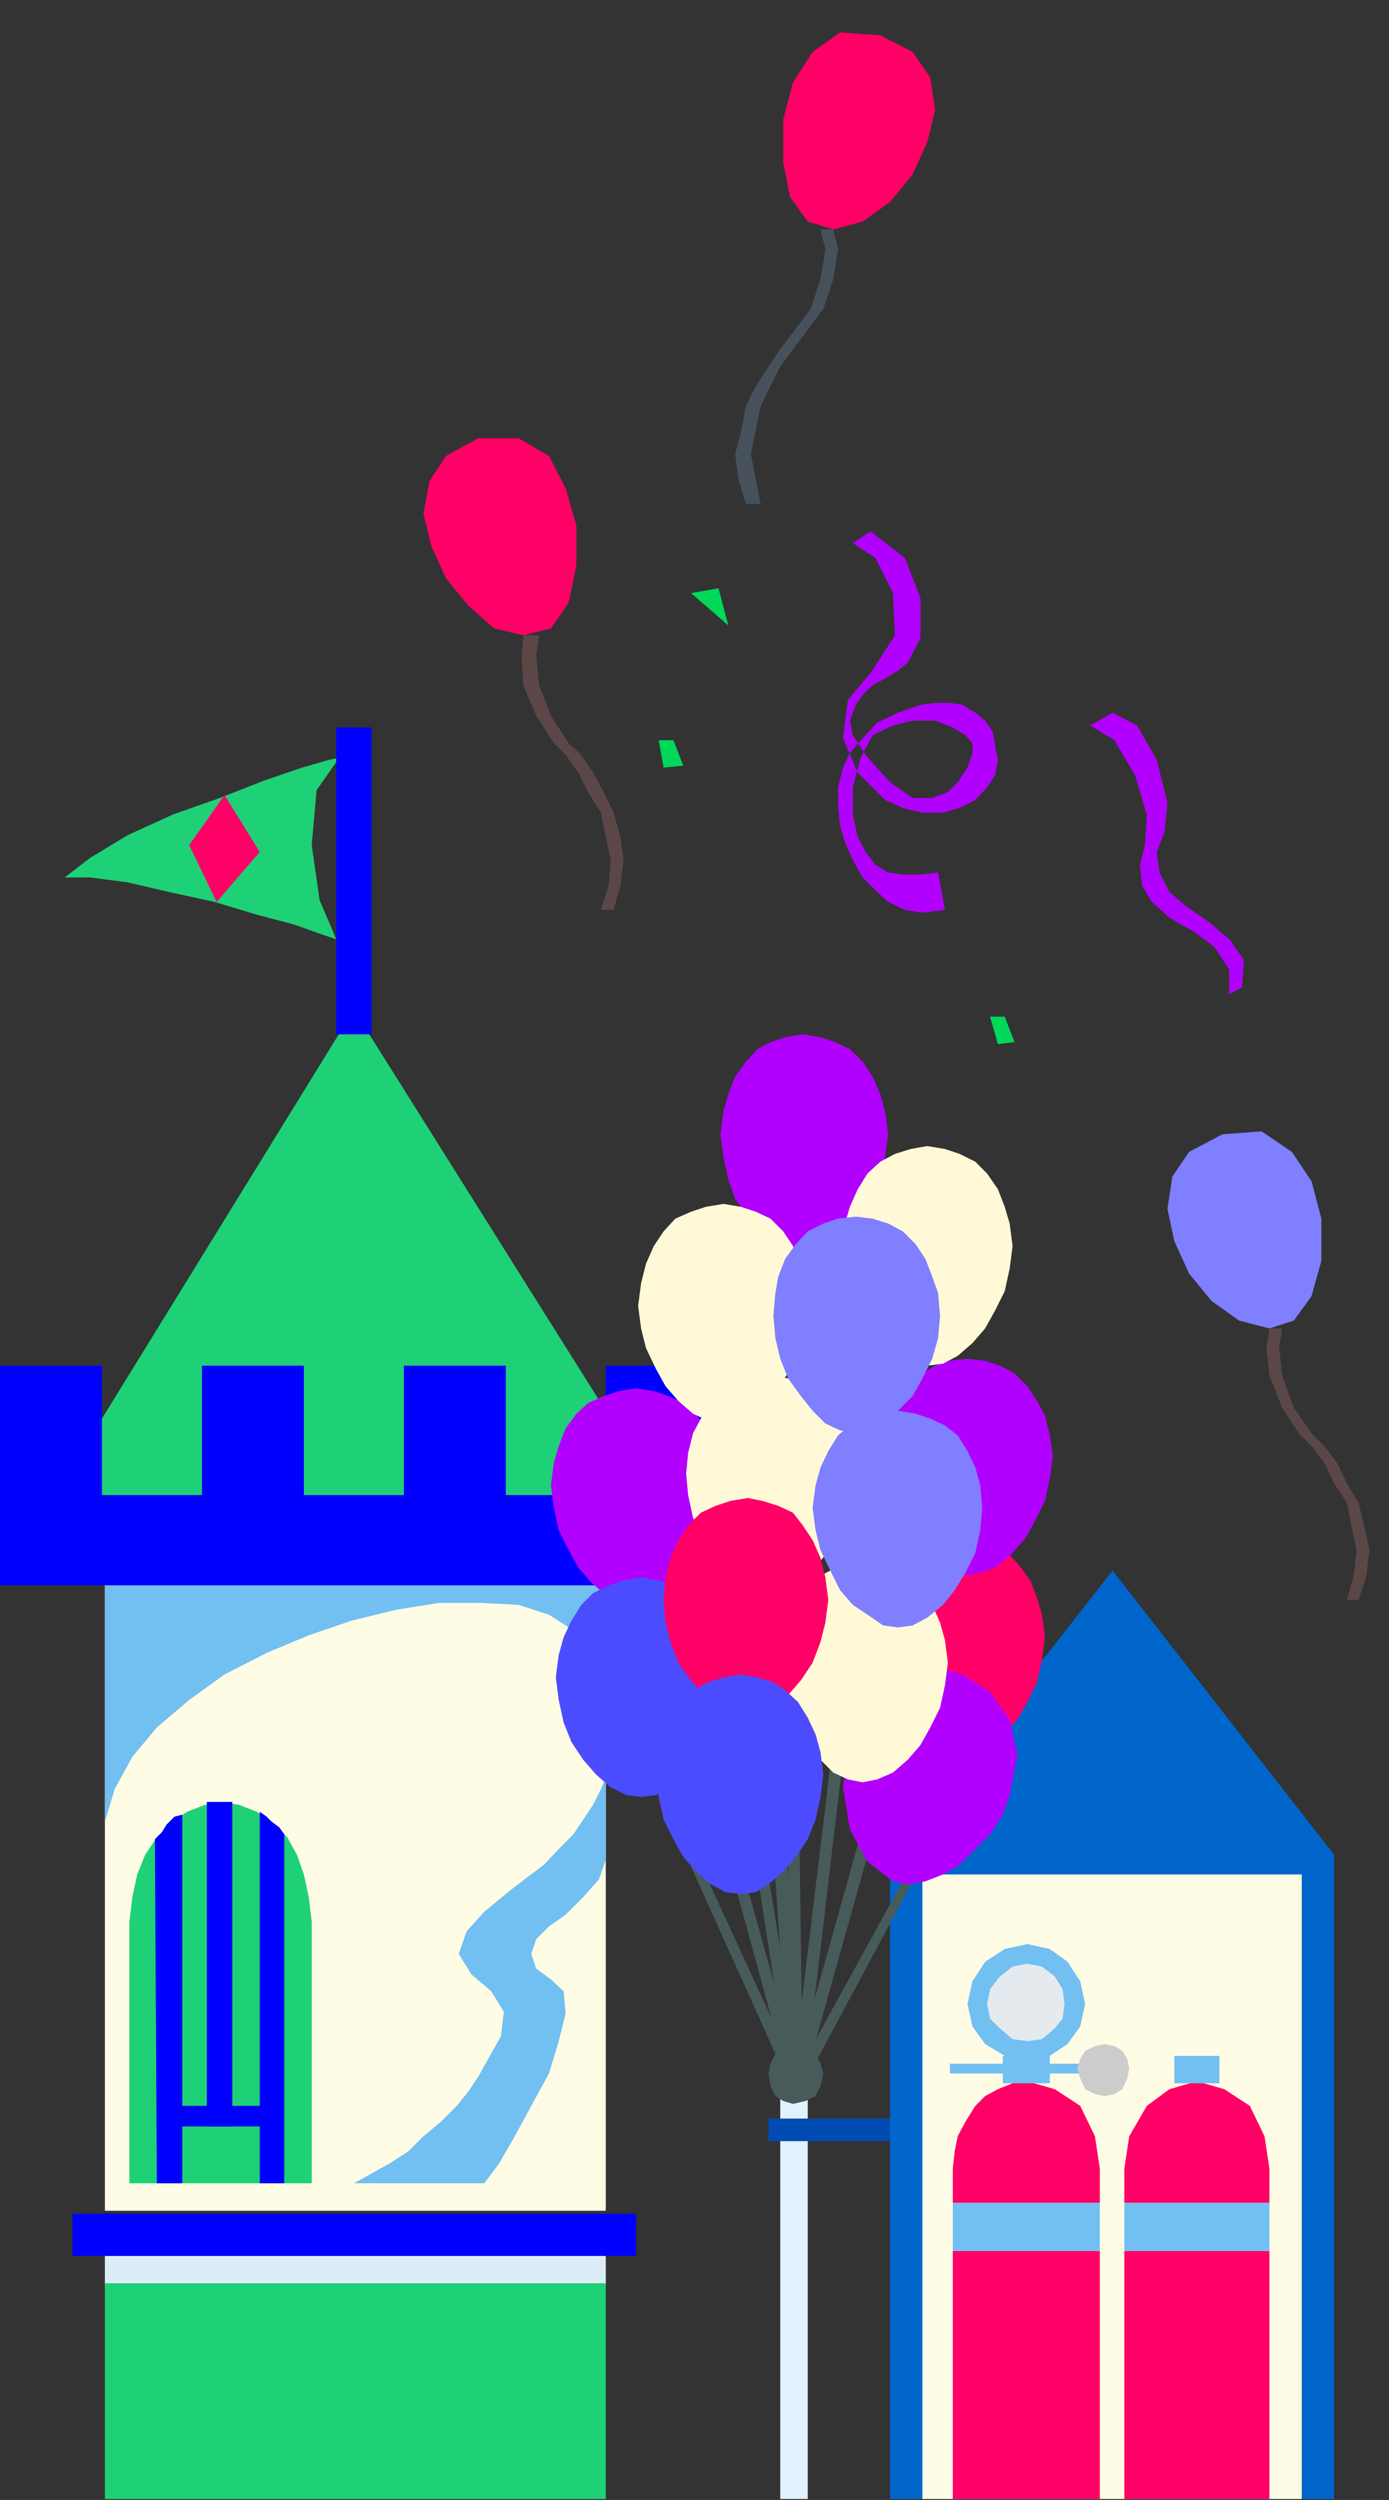 <?xml version="1.0" encoding="UTF-8" standalone="no"?>
<svg
   xmlns:ooo="http://xml.openoffice.org/svg/export"
   xmlns:dc="http://purl.org/dc/elements/1.1/"
   xmlns:cc="http://creativecommons.org/ns#"
   xmlns:rdf="http://www.w3.org/1999/02/22-rdf-syntax-ns#"
   xmlns:svg="http://www.w3.org/2000/svg"
   xmlns="http://www.w3.org/2000/svg"
   xmlns:sodipodi="http://sodipodi.sourceforge.net/DTD/sodipodi-0.dtd"
   xmlns:inkscape="http://www.inkscape.org/namespaces/inkscape"
   version="1.2"
   width="14.17mm"
   height="25.5mm"
   viewBox="0 0 1417 2550"
   preserveAspectRatio="xMidYMid"
   xml:space="preserve"
   id="svg203"
   sodipodi:docname="funfair.svg"
   style="fill-rule:evenodd;stroke-width:28.222;stroke-linejoin:round"
   inkscape:version="0.92.5 (2060ec1f9f, 2020-04-08)"><rect x="0" y="0" width="1417" height="2550" fill="#333333" stroke="none"/><sodipodi:namedview
   pagecolor="#ffffff"
   bordercolor="#666666"
   borderopacity="1"
   objecttolerance="10"
   gridtolerance="10"
   guidetolerance="10"
   inkscape:pageopacity="0"
   inkscape:pageshadow="2"
   inkscape:window-width="664"
   inkscape:window-height="487"
   id="namedview205"
   showgrid="false"
   inkscape:zoom="0.2102413"
   inkscape:cx="26.796851"
   inkscape:cy="48.188975"
   inkscape:window-x="0"
   inkscape:window-y="0"
   inkscape:window-maximized="0"
   inkscape:current-layer="svg203" />
 <defs
   class="ClipPathGroup"
   id="defs8">
  <clipPath
   id="presentation_clip_path"
   clipPathUnits="userSpaceOnUse">
   <rect
   x="0"
   y="0"
   width="21000"
   height="29700"
   id="rect2" />
  </clipPath>
  <clipPath
   id="presentation_clip_path_shrink"
   clipPathUnits="userSpaceOnUse">
   <rect
   x="21"
   y="29"
   width="20958"
   height="29641"
   id="rect5" />
  </clipPath>
 </defs>
 <defs
   class="TextShapeIndex"
   id="defs12">
  <g
   ooo:slide="id1"
   ooo:id-list="id3"
   id="g10" />
 </defs>
 <defs
   class="EmbeddedBulletChars"
   id="defs44">
  <g
   id="bullet-char-template-57356"
   transform="matrix(4.8828125e-4,0,0,-4.8828125e-4,0,0)">
   <path
   d="M 580,1141 1163,571 580,0 -4,571 Z"
   id="path14"
   inkscape:connector-curvature="0" />
  </g>
  <g
   id="bullet-char-template-57354"
   transform="matrix(4.8828125e-4,0,0,-4.8828125e-4,0,0)">
   <path
   d="M 8,1128 H 1137 V 0 H 8 Z"
   id="path17"
   inkscape:connector-curvature="0" />
  </g>
  <g
   id="bullet-char-template-10146"
   transform="matrix(4.8828125e-4,0,0,-4.8828125e-4,0,0)">
   <path
   d="M 174,0 602,739 174,1481 1456,739 Z M 1358,739 309,1346 659,739 Z"
   id="path20"
   inkscape:connector-curvature="0" />
  </g>
  <g
   id="bullet-char-template-10132"
   transform="matrix(4.8828125e-4,0,0,-4.8828125e-4,0,0)">
   <path
   d="M 2015,739 1276,0 H 717 l 543,543 H 174 v 393 h 1086 l -543,545 h 557 z"
   id="path23"
   inkscape:connector-curvature="0" />
  </g>
  <g
   id="bullet-char-template-10007"
   transform="matrix(4.8828125e-4,0,0,-4.8828125e-4,0,0)">
   <path
   d="m 0,-2 c -7,16 -16,29 -25,39 l 381,530 c -94,256 -141,385 -141,387 0,25 13,38 40,38 9,0 21,-2 34,-5 21,4 42,12 65,25 l 27,-13 111,-251 280,301 64,-25 24,25 c 21,-10 41,-24 62,-43 C 886,937 835,863 770,784 769,783 710,716 594,584 L 774,223 c 0,-27 -21,-55 -63,-84 l 16,-20 C 717,90 699,76 672,76 641,76 570,178 457,381 L 164,-76 c -22,-34 -53,-51 -92,-51 -42,0 -63,17 -64,51 -7,9 -10,24 -10,44 0,9 1,19 2,30 z"
   id="path26"
   inkscape:connector-curvature="0" />
  </g>
  <g
   id="bullet-char-template-10004"
   transform="matrix(4.8828125e-4,0,0,-4.8828125e-4,0,0)">
   <path
   d="M 285,-33 C 182,-33 111,30 74,156 52,228 41,333 41,471 c 0,78 14,145 41,201 34,71 87,106 158,106 53,0 88,-31 106,-94 l 23,-176 c 8,-64 28,-97 59,-98 l 735,706 c 11,11 33,17 66,17 42,0 63,-15 63,-46 V 965 c 0,-36 -10,-64 -30,-84 L 442,47 C 390,-6 338,-33 285,-33 Z"
   id="path29"
   inkscape:connector-curvature="0" />
  </g>
  <g
   id="bullet-char-template-9679"
   transform="matrix(4.8828125e-4,0,0,-4.8828125e-4,0,0)">
   <path
   d="M 813,0 C 632,0 489,54 383,161 276,268 223,411 223,592 c 0,181 53,324 160,431 106,107 249,161 430,161 179,0 323,-54 432,-161 108,-107 162,-251 162,-431 0,-180 -54,-324 -162,-431 C 1136,54 992,0 813,0 Z"
   id="path32"
   inkscape:connector-curvature="0" />
  </g>
  <g
   id="bullet-char-template-8226"
   transform="matrix(4.8828125e-4,0,0,-4.8828125e-4,0,0)">
   <path
   d="m 346,457 c -73,0 -137,26 -191,78 -54,51 -81,114 -81,188 0,73 27,136 81,188 54,52 118,78 191,78 73,0 134,-26 185,-79 51,-51 77,-114 77,-187 0,-75 -25,-137 -76,-188 -50,-52 -112,-78 -186,-78 z"
   id="path35"
   inkscape:connector-curvature="0" />
  </g>
  <g
   id="bullet-char-template-8211"
   transform="matrix(4.8828125e-4,0,0,-4.8828125e-4,0,0)">
   <path
   d="M -4,459 H 1135 V 606 H -4 Z"
   id="path38"
   inkscape:connector-curvature="0" />
  </g>
  <g
   id="bullet-char-template-61548"
   transform="matrix(4.8828125e-4,0,0,-4.8828125e-4,0,0)">
   <path
   d="m 173,740 c 0,163 58,303 173,419 116,115 255,173 419,173 163,0 302,-58 418,-173 116,-116 174,-256 174,-419 0,-163 -58,-303 -174,-418 C 1067,206 928,148 765,148 601,148 462,206 346,322 231,437 173,577 173,740 Z"
   id="path41"
   inkscape:connector-curvature="0" />
  </g>
 </defs>
 <g
   id="g49"
   transform="translate(-9791,-13575)">
  <g
   id="id2"
   class="Master_Slide">
   <g
   id="bg-id2"
   class="Background" />
   <g
   id="bo-id2"
   class="BackgroundObjects" />
  </g>
 </g>
 <g
   class="SlideGroup"
   id="g201"
   transform="translate(-9791,-13575)">
  <g
   id="g199">
   <g
   id="container-id1">
    <g
   id="id1"
   class="Slide"
   clip-path="url(#presentation_clip_path)">
     <g
   class="Page"
   id="g195">
      <g
   class="Graphic"
   id="g193">
       <g
   id="id3">
        <rect
   class="BoundingBox"
   x="9791"
   y="13575"
   width="1417"
   height="2550"
   id="rect51"
   style="fill:none;stroke:none" />
        <defs
   id="defs56">
         <clipPath
   id="clip_path_1"
   clipPathUnits="userSpaceOnUse">
          <path
   d="m 9791,13575 h 1416 v 2549 H 9791 Z"
   id="path53"
   inkscape:connector-curvature="0" />
         </clipPath>
        </defs>
        <g
   clip-path="url(#clip_path_1)"
   id="g190">
         <path
   d="m 10409,15830 v -638 h -511 v 638 z"
   id="path58"
   inkscape:connector-curvature="0"
   style="fill:#fffce5;stroke:none" />
         <path
   d="m 10409,15906 v -30 h -511 v 30 z"
   id="path60"
   inkscape:connector-curvature="0"
   style="fill:#ddedf7;stroke:none" />
         <path
   d="m 10409,15291 v -99 h -511 v 241 l 10,-33 18,-33 25,-30 33,-28 36,-26 43,-22 43,-18 44,-15 45,-11 44,-7 h 43 l 38,2 31,10 28,18 20,21 z"
   id="path62"
   inkscape:connector-curvature="0"
   style="fill:#72bff2;stroke:none" />
         <path
   d="m 10409,15388 -5,12 -8,16 -10,15 -10,15 -15,15 -15,16 -16,12 -17,13 -28,23 -18,20 -8,23 13,21 20,17 13,21 -3,25 -23,41 -10,15 -12,15 -16,16 -18,15 -15,15 -20,13 -18,10 -18,10 h 21 20 23 20 21 15 10 3 l 15,-20 15,-26 18,-33 18,-33 10,-33 7,-28 -2,-23 -13,-12 -15,-11 -5,-15 5,-15 13,-13 17,-12 18,-18 16,-18 7,-20 z"
   id="path64"
   inkscape:connector-curvature="0"
   style="fill:#72bff2;stroke:none" />
         <path
   d="m 9923,15802 h 186 v -267 l -3,-25 -5,-23 -7,-20 -10,-18 -16,-16 -15,-10 -18,-7 -18,-3 -17,3 -18,7 -15,10 -16,16 -12,18 -8,20 -5,23 -3,25 z"
   id="path66"
   inkscape:connector-curvature="0"
   style="fill:#1ed177;stroke:none" />
         <path
   d="m 10409,16125 v -221 h -511 v 221 z"
   id="path68"
   inkscape:connector-curvature="0"
   style="fill:#1ed177;stroke:none" />
         <path
   d="m 9842,15108 h 626 l -316,-503 z"
   id="path70"
   inkscape:connector-curvature="0"
   style="fill:#1ed177;stroke:none" />
         <path
   d="m 10137,14348 -10,2 -28,8 -38,13 -46,18 -48,17 -46,21 -38,23 -26,20 h 26 l 38,5 43,10 46,10 43,13 38,10 28,10 15,5 -17,-40 -8,-56 5,-56 z"
   id="path72"
   inkscape:connector-curvature="0"
   style="fill:#1ed177;stroke:none" />
         <path
   d="m 10020,14386 -36,51 28,58 44,-51 z"
   id="path74"
   inkscape:connector-curvature="0"
   style="fill:#ff0066;stroke:none" />
         <path
   d="m 10440,15876 v -43 h -575 v 43 z"
   id="path76"
   inkscape:connector-curvature="0"
   style="fill:#0000ff;stroke:none" />
         <path
   d="m 10081,15446 -5,-7 -8,-6 -5,-5 -7,-5 v 379 h 25 z"
   id="path78"
   inkscape:connector-curvature="0"
   style="fill:#0000ff;stroke:none" />
         <path
   d="m 10028,15413 h -3 -2 -3 -3 -5 -2 -5 -3 v 331 h 26 z"
   id="path80"
   inkscape:connector-curvature="0"
   style="fill:#0000ff;stroke:none" />
         <path
   d="m 9977,15426 -8,2 -8,8 -5,8 -7,7 2,351 h 26 z"
   id="path82"
   inkscape:connector-curvature="0"
   style="fill:#0000ff;stroke:none" />
         <path
   d="m 10066,15723 v 21 h -99 v -21 z"
   id="path84"
   inkscape:connector-curvature="0"
   style="fill:#0000ff;stroke:none" />
         <path
   d="m 10170,14630 v -313 h -36 v 313 z"
   id="path86"
   inkscape:connector-curvature="0"
   style="fill:#0000ff;stroke:none" />
         <path
   d="m 10513,15192 v -224 h -104 v 132 h -102 v -132 h -104 v 132 h -102 v -132 h -104 v 132 h -102 v -132 h -104 v 224 z"
   id="path88"
   inkscape:connector-curvature="0"
   style="fill:#0000ff;stroke:none" />
         <path
   d="m 11152,16125 v -97 -216 -223 -122 l -226,-290 -227,290 v 122 223 216 97 z"
   id="path90"
   inkscape:connector-curvature="0"
   style="fill:#0066cc;stroke:none" />
         <path
   d="m 10732,16125 v -638 h 387 v 638 z"
   id="path92"
   inkscape:connector-curvature="0"
   style="fill:#fffce5;stroke:none" />
         <path
   d="m 10763,15822 h 150 v -35 l -5,-33 -15,-31 -26,-17 -28,-8 -15,2 -15,6 -13,7 -10,10 -10,16 -8,15 -3,15 -2,18 z"
   id="path94"
   inkscape:connector-curvature="0"
   style="fill:#ff0066;stroke:none" />
         <path
   d="m 10913,16125 v -254 h -150 v 254 z"
   id="path96"
   inkscape:connector-curvature="0"
   style="fill:#ff0066;stroke:none" />
         <path
   d="m 10938,15822 h 148 v -35 l -5,-33 -15,-31 -26,-17 -28,-8 -28,8 -23,17 -18,31 -5,33 z"
   id="path98"
   inkscape:connector-curvature="0"
   style="fill:#ff0066;stroke:none" />
         <path
   d="m 11086,16125 v -254 h -148 v 254 z"
   id="path100"
   inkscape:connector-curvature="0"
   style="fill:#ff0066;stroke:none" />
         <path
   d="m 10913,15871 v -49 h -150 v 49 z"
   id="path102"
   inkscape:connector-curvature="0"
   style="fill:#72bff2;stroke:none" />
         <path
   d="m 10862,15672 v 28 h -48 v -28 z"
   id="path104"
   inkscape:connector-curvature="0"
   style="fill:#72bff2;stroke:none" />
         <path
   d="m 10839,15678 23,-6 18,-12 13,-18 5,-23 -5,-23 -13,-20 -18,-13 -23,-5 -23,5 -20,13 -13,20 -5,23 5,23 13,18 20,12 z"
   id="path106"
   inkscape:connector-curvature="0"
   style="fill:#72bff2;stroke:none" />
         <path
   d="m 10918,15690 v -10 h -158 v 10 z"
   id="path108"
   inkscape:connector-curvature="0"
   style="fill:#72bff2;stroke:none" />
         <path
   d="m 11086,15871 v -49 h -148 v 49 z"
   id="path110"
   inkscape:connector-curvature="0"
   style="fill:#72bff2;stroke:none" />
         <path
   d="m 11035,15672 v 28 h -46 v -28 z"
   id="path112"
   inkscape:connector-curvature="0"
   style="fill:#72bff2;stroke:none" />
         <path
   d="m 10839,15657 15,-2 13,-11 8,-10 2,-15 -2,-15 -8,-13 -13,-10 -15,-3 -15,3 -13,10 -10,13 -3,15 3,15 10,10 13,11 z"
   id="path114"
   inkscape:connector-curvature="0"
   style="fill:#e5eaef;stroke:none" />
         <path
   d="m 10918,15713 10,-2 8,-5 5,-11 2,-10 -2,-10 -5,-8 -8,-5 -10,-2 -10,2 -10,5 -5,8 -3,10 3,10 5,11 10,5 z"
   id="path116"
   inkscape:connector-curvature="0"
   style="fill:#cccccc;stroke:none" />
         <path
   d="m 10610,15703 -145,-315 h -10 l 142,315 z"
   id="path118"
   inkscape:connector-curvature="0"
   style="fill:#475b5b;stroke:none" />
         <path
   d="m 10610,15703 -142,-509 h -10 l 139,509 z"
   id="path120"
   inkscape:connector-curvature="0"
   style="fill:#475b5b;stroke:none" />
         <path
   d="m 10610,15703 -35,-214 h -11 l 33,214 z"
   id="path122"
   inkscape:connector-curvature="0"
   style="fill:#475b5b;stroke:none" />
         <path
   d="m 10610,15703 -28,-392 h -13 l 28,392 z"
   id="path124"
   inkscape:connector-curvature="0"
   style="fill:#475b5b;stroke:none" />
         <path
   d="m 10610,15703 -7,-521 h -11 l 5,521 z"
   id="path126"
   inkscape:connector-curvature="0"
   style="fill:#475b5b;stroke:none" />
         <path
   d="m 10610,15703 92,-328 h -13 l -92,328 z"
   id="path128"
   inkscape:connector-curvature="0"
   style="fill:#475b5b;stroke:none" />
         <path
   d="m 10610,15703 120,-224 h -10 l -123,224 z"
   id="path130"
   inkscape:connector-curvature="0"
   style="fill:#475b5b;stroke:none" />
         <path
   d="m 10613,15690 79,-668 h -11 l -81,668 z"
   id="path132"
   inkscape:connector-curvature="0"
   style="fill:#475b5b;stroke:none" />
         <path
   d="m 10615,16125 v -427 h -28 v 427 z"
   id="path134"
   inkscape:connector-curvature="0"
   style="fill:#e2f2fc;stroke:none" />
         <path
   d="m 10575,15759 v -23 h 124 v 23 z"
   id="path136"
   inkscape:connector-curvature="0"
   style="fill:#004cb2;stroke:none" />
         <path
   d="m 10600,15721 13,-3 10,-5 5,-10 3,-13 -3,-10 -5,-10 -10,-5 -13,-3 -10,3 -8,5 -5,10 -2,10 2,13 5,10 8,5 z"
   id="path138"
   inkscape:connector-curvature="0"
   style="fill:#475b5b;stroke:none" />
         <path
   d="m 10770,15367 16,-2 15,-8 13,-13 15,-15 10,-18 10,-20 5,-23 3,-23 -3,-23 -5,-17 -7,-18 -11,-15 -12,-13 -15,-8 -16,-5 -18,-2 -17,2 -16,5 -15,8 -13,13 -10,15 -7,18 -6,17 -2,23 2,23 6,23 10,20 10,18 13,15 15,13 15,8 z"
   id="path140"
   inkscape:connector-curvature="0"
   style="fill:#ff0066;stroke:none" />
         <path
   d="m 10610,14854 15,-3 16,-7 12,-13 16,-15 10,-18 10,-20 5,-23 3,-23 -3,-23 -5,-18 -8,-18 -10,-15 -13,-13 -15,-7 -15,-5 -18,-3 -18,3 -15,5 -13,7 -12,13 -11,15 -7,18 -5,18 -3,23 3,23 5,23 7,20 13,18 13,15 13,13 15,7 z"
   id="path142"
   inkscape:connector-curvature="0"
   style="fill:#b200ff;stroke:none" />
         <path
   d="m 10778,15182 15,-3 16,-7 15,-13 13,-15 10,-18 10,-20 5,-23 3,-23 -3,-21 -5,-20 -8,-15 -10,-15 -13,-13 -15,-8 -15,-5 -18,-2 -18,2 -15,5 -13,8 -12,13 -11,15 -7,15 -5,20 -3,21 3,23 5,23 7,20 13,18 13,15 13,13 15,7 z"
   id="path144"
   inkscape:connector-curvature="0"
   style="fill:#b200ff;stroke:none" />
         <path
   d="m 10702,15494 15,3 18,-3 18,-7 17,-10 16,-16 15,-15 13,-20 7,-20 8,-41 -8,-36 -20,-28 -28,-18 -18,-5 h -18 l -15,5 -18,8 -12,10 -16,13 -10,18 -8,20 -7,46 7,43 18,33 z"
   id="path146"
   inkscape:connector-curvature="0"
   style="fill:#b200ff;stroke:none" />
         <path
   d="m 10440,15212 15,-2 15,-8 13,-13 15,-15 10,-18 11,-20 5,-23 2,-23 -2,-23 -5,-17 -8,-18 -10,-15 -13,-11 -15,-7 -15,-5 -18,-3 -18,3 -15,5 -16,7 -12,11 -11,15 -7,18 -5,17 -3,23 3,23 5,23 10,20 10,18 13,15 15,13 15,8 z"
   id="path148"
   inkscape:connector-curvature="0"
   style="fill:#b200ff;stroke:none" />
         <path
   d="m 10529,15027 15,-3 15,-7 13,-13 15,-15 10,-18 8,-21 5,-20 3,-23 -3,-23 -2,-20 -8,-18 -10,-15 -13,-13 -15,-7 -15,-5 -18,-3 -18,3 -15,5 -16,7 -12,13 -10,15 -8,18 -5,20 -3,23 3,23 5,20 10,21 10,18 13,15 15,13 15,7 z"
   id="path150"
   inkscape:connector-curvature="0"
   style="fill:#fff9d8;stroke:none" />
         <path
   d="m 10737,14968 16,-2 15,-8 15,-13 13,-15 10,-18 10,-20 5,-23 3,-23 -3,-23 -5,-17 -7,-18 -11,-16 -12,-12 -16,-8 -15,-5 -18,-3 -17,3 -16,5 -15,8 -13,12 -10,16 -8,18 -5,17 -2,23 2,23 5,23 11,20 10,18 13,15 15,13 15,8 z"
   id="path152"
   inkscape:connector-curvature="0"
   style="fill:#fff9d8;stroke:none" />
         <path
   d="m 10577,15200 13,-3 15,-8 15,-12 13,-16 10,-17 10,-21 5,-23 3,-22 -3,-21 -5,-20 -7,-15 -10,-16 -13,-12 -13,-8 -15,-5 -18,-3 -18,3 -15,5 -15,8 -13,12 -10,16 -8,15 -5,20 -2,21 2,22 5,23 10,21 11,17 12,16 16,12 15,8 z"
   id="path154"
   inkscape:connector-curvature="0"
   style="fill:#fff9d8;stroke:none" />
         <path
   d="m 10445,15408 15,-2 15,-8 13,-13 15,-15 10,-18 11,-20 5,-23 2,-23 -2,-23 -5,-18 -8,-17 -10,-16 -13,-12 -15,-8 -15,-5 -18,-3 -18,3 -15,5 -16,8 -12,12 -10,16 -8,17 -5,18 -3,23 3,23 5,23 8,20 12,18 13,15 15,13 16,8 z"
   id="path156"
   inkscape:connector-curvature="0"
   style="fill:#4c4cff;stroke:none" />
         <path
   d="m 10671,15393 15,-3 16,-7 15,-13 13,-15 10,-18 10,-20 5,-23 3,-23 -3,-23 -5,-18 -8,-18 -10,-15 -12,-13 -16,-7 -15,-5 -18,-3 -18,3 -15,5 -13,7 -12,13 -10,15 -8,18 -5,18 -3,23 3,23 5,23 8,20 12,18 13,15 13,13 15,7 z"
   id="path158"
   inkscape:connector-curvature="0"
   style="fill:#fff9d8;stroke:none" />
         <path
   d="m 10664,15037 15,-3 15,-7 13,-13 15,-15 10,-18 10,-20 6,-21 2,-23 -2,-23 -6,-17 -7,-18 -10,-15 -13,-13 -15,-8 -16,-5 -17,-2 -18,2 -15,5 -16,8 -12,13 -11,15 -7,18 -3,17 -2,23 2,23 5,21 8,20 13,18 12,15 13,13 15,7 z"
   id="path160"
   inkscape:connector-curvature="0"
   style="fill:#7f7fff;stroke:none" />
         <path
   d="m 10707,15235 15,-2 15,-8 16,-13 12,-15 11,-18 10,-20 5,-23 2,-23 -2,-23 -5,-18 -8,-17 -10,-16 -13,-10 -15,-7 -15,-5 -18,-3 -18,3 -15,5 -16,7 -12,10 -10,16 -8,17 -5,18 -3,23 3,23 5,20 10,21 10,20 13,15 15,10 16,11 z"
   id="path162"
   inkscape:connector-curvature="0"
   style="fill:#7f7fff;stroke:none" />
         <path
   d="m 10554,15327 13,-3 15,-7 13,-13 13,-15 12,-18 8,-21 5,-20 3,-23 -3,-23 -5,-20 -8,-18 -10,-15 -10,-13 -15,-7 -16,-5 -15,-3 -18,3 -15,5 -15,7 -13,13 -10,15 -8,18 -5,20 -2,23 2,23 5,20 8,21 13,18 12,15 16,13 15,7 z"
   id="path164"
   inkscape:connector-curvature="0"
   style="fill:#ff0066;stroke:none" />
         <path
   d="m 10547,15507 15,-2 13,-8 15,-13 13,-15 12,-18 8,-20 5,-23 3,-23 -3,-23 -5,-18 -8,-17 -10,-16 -13,-12 -12,-8 -16,-5 -17,-3 -18,3 -16,5 -15,8 -12,12 -11,16 -7,17 -5,18 -3,23 3,23 5,23 10,20 10,18 13,15 15,13 15,8 z"
   id="path166"
   inkscape:connector-curvature="0"
   style="fill:#4c4cff;stroke:none" />
         <path
   d="m 10661,14129 23,15 18,36 2,43 -23,36 -25,30 -5,39 15,35 28,28 18,8 20,5 h 21 l 17,-5 16,-8 12,-13 8,-12 3,-16 -3,-15 -2,-13 -8,-12 -10,-8 -13,-8 -13,-2 h -15 l -15,2 -23,8 -21,10 -15,16 -13,15 -7,15 -5,20 v 18 l 2,21 5,17 8,18 10,18 13,13 13,12 17,8 18,3 23,-3 -7,-38 -18,2 h -18 l -15,-2 -13,-8 -10,-13 -8,-15 -5,-23 v -28 l 8,-30 12,-23 21,-10 20,-5 h 23 l 18,7 13,8 7,8 v 10 l -5,15 -10,15 -10,10 -16,6 h -20 l -23,-16 -25,-28 -13,-20 -3,-15 6,-16 7,-10 10,-10 13,-7 13,-8 10,-8 13,-25 v -41 l -16,-41 -35,-27 z"
   id="path168"
   inkscape:connector-curvature="0"
   style="fill:#b200ff;stroke:none" />
         <path
   d="m 11058,14582 2,-28 -15,-21 -20,-17 -23,-16 -18,-15 -10,-20 -3,-21 8,-20 3,-30 -11,-44 -20,-35 -25,-13 -23,13 25,15 21,36 12,40 -2,31 -5,20 2,21 10,17 18,16 26,15 20,15 15,23 v 25 z"
   id="path170"
   inkscape:connector-curvature="0"
   style="fill:#b200ff;stroke:none" />
         <path
   d="m 10463,14330 5,28 20,-2 -10,-26 z"
   id="path172"
   inkscape:connector-curvature="0"
   style="fill:#00d859;stroke:none" />
         <path
   d="m 10534,14213 -10,-38 -28,5 z"
   id="path174"
   inkscape:connector-curvature="0"
   style="fill:#00d859;stroke:none" />
         <path
   d="m 10801,14612 8,28 17,-2 -10,-26 z"
   id="path176"
   inkscape:connector-curvature="0"
   style="fill:#00d859;stroke:none" />
         <path
   d="m 10279,14022 -33,18 -17,26 -6,33 8,33 15,33 23,28 26,23 30,7 28,-7 18,-26 8,-38 v -41 l -11,-38 -17,-33 -31,-18 z"
   id="path178"
   inkscape:connector-curvature="0"
   style="fill:#ff0066;stroke:none" />
         <path
   d="m 10341,14223 -3,21 3,30 12,31 18,28 13,12 12,18 11,20 10,21 7,25 3,23 -3,26 -7,25 h -13 l 8,-25 2,-26 -5,-23 -5,-25 -13,-21 -10,-20 -13,-18 -12,-12 -18,-28 -13,-31 -2,-30 2,-21 z"
   id="path180"
   inkscape:connector-curvature="0"
   style="fill:#5b4747;stroke:none" />
         <path
   d="m 10689,13611 33,17 18,26 5,33 -8,33 -15,33 -23,28 -28,20 -30,8 -26,-8 -18,-25 -7,-36 v -43 l 10,-38 20,-31 28,-20 z"
   id="path182"
   inkscape:connector-curvature="0"
   style="fill:#ff0066;stroke:none" />
         <path
   d="m 10628,13809 5,20 -5,31 -10,30 -21,28 -10,13 -12,18 -13,20 -10,20 -5,26 -6,23 3,25 8,26 h 15 l -10,-51 10,-49 20,-40 23,-31 21,-28 10,-30 5,-31 -5,-20 z"
   id="path184"
   inkscape:connector-curvature="0"
   style="fill:#47515b;stroke:none" />
         <path
   d="m 11038,14732 -34,18 -17,25 -5,33 7,33 15,33 23,28 28,20 31,8 25,-8 18,-25 10,-36 v -43 l -10,-38 -20,-30 -31,-21 z"
   id="path186"
   inkscape:connector-curvature="0"
   style="fill:#7f7fff;stroke:none" />
         <path
   d="m 11099,14930 -3,20 3,28 12,33 18,26 13,13 13,17 10,21 12,20 6,25 5,23 -3,26 -8,25 h -12 l 7,-25 3,-26 -5,-23 -5,-25 -13,-20 -10,-21 -13,-17 -13,-13 -17,-26 -13,-33 -3,-28 3,-20 z"
   id="path188"
   inkscape:connector-curvature="0"
   style="fill:#5b4747;stroke:none" />
        </g>
       </g>
      </g>
     </g>
    </g>
   </g>
  </g>
 </g>
</svg>